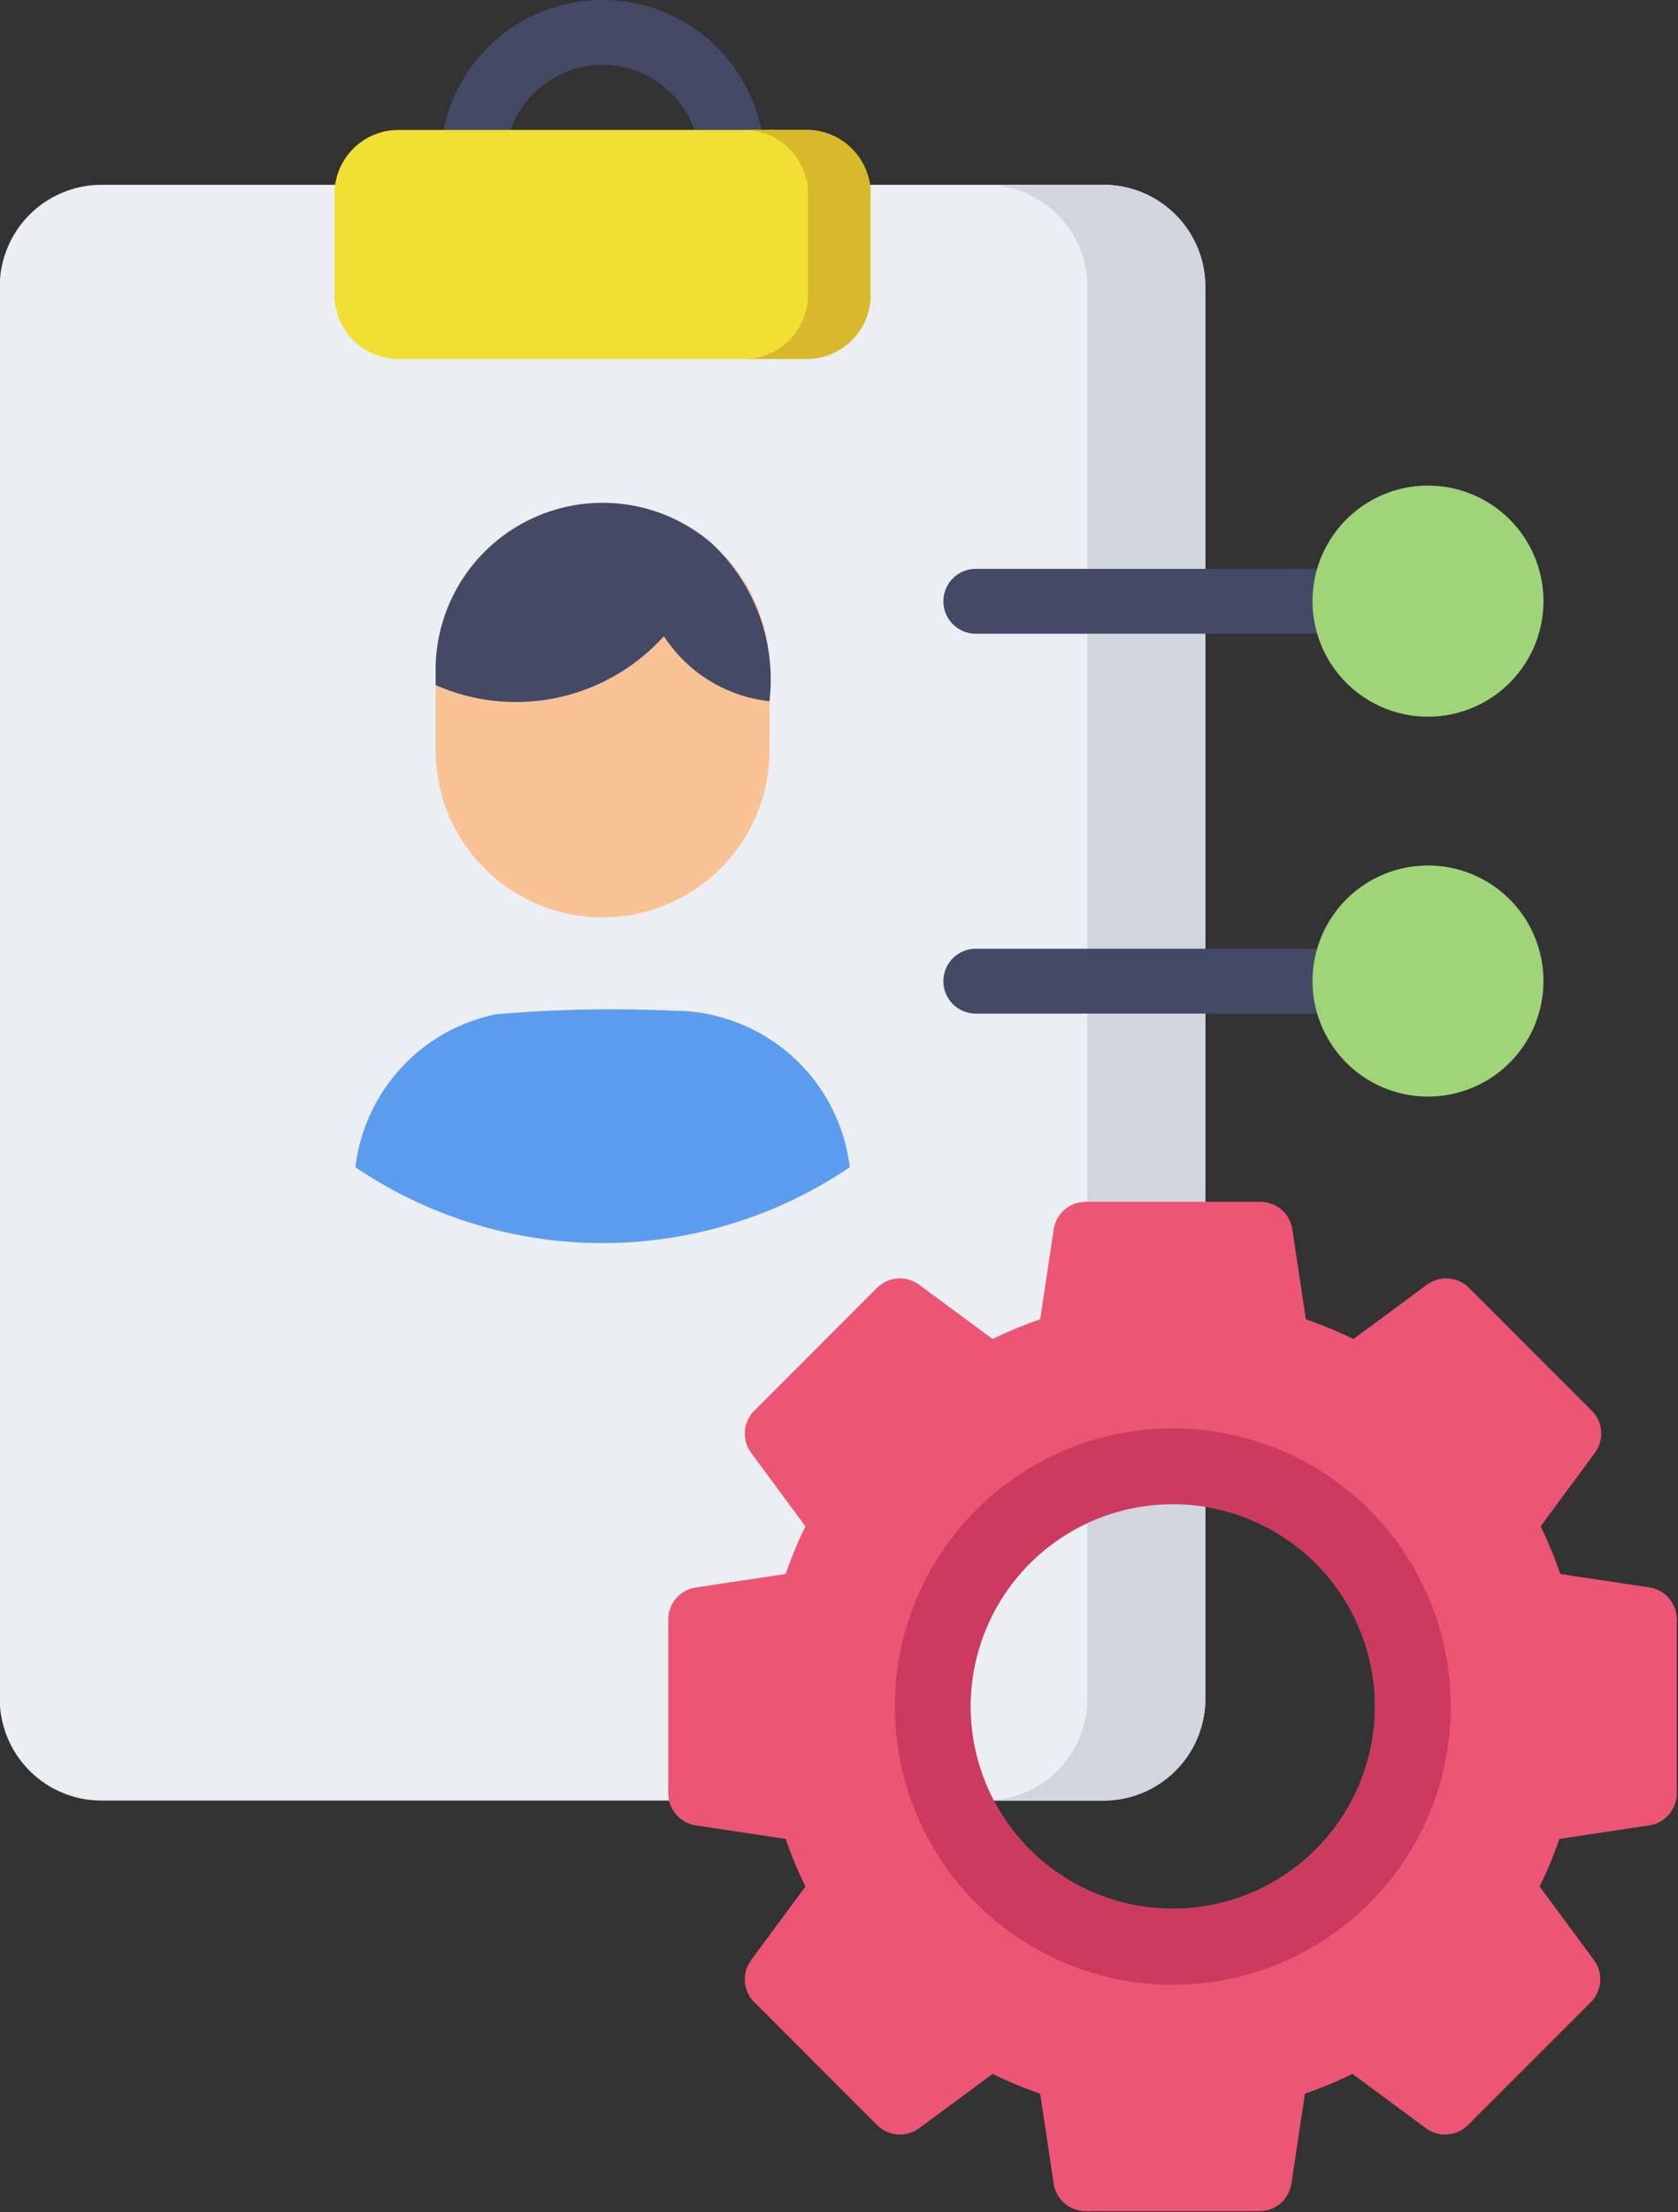 <svg xmlns="http://www.w3.org/2000/svg" width="100%" height="100%" viewBox="0 0 24.706 32.547">
  <rect x="0" y="0" width="24.706" height="32.547" fill="#333333" stroke="none"/>
  <g id="Administration" transform="translate(-61.671)">
    <path id="Path_689" data-name="Path 689" d="M77.918,42.771H63.167a1.5,1.5,0,0,0-1.5,1.5V65.042a1.5,1.5,0,0,0,1.5,1.5H77.918a1.5,1.5,0,0,0,1.5-1.5V44.267A1.5,1.5,0,0,0,77.918,42.771Z" transform="translate(0 -40.052)" fill="#ebeef2"/>
    <path id="Path_690" data-name="Path 690" d="M291.659,42.771h-1.737a1.5,1.5,0,0,1,1.5,1.5V65.042a1.5,1.5,0,0,1-1.5,1.5h1.737a1.5,1.5,0,0,0,1.5-1.5V44.267A1.5,1.5,0,0,0,291.659,42.771Z" transform="translate(-213.741 -40.052)" fill="#d1d6de"/>
    <path id="Path_691" data-name="Path 691" d="M167.948,2.866h-3.824a.477.477,0,0,1-.477-.477,2.389,2.389,0,1,1,4.778,0A.477.477,0,0,1,167.948,2.866Zm-3.266-.954h2.708a1.436,1.436,0,0,0-2.708,0Z" transform="translate(-95.494)" fill="#444966"/>
    <path id="Path_692" data-name="Path 692" d="M230.716,283.6l-1.329-.2a6.044,6.044,0,0,0-.29-.7l.8-1.083a.476.476,0,0,0-.047-.619l-1.807-1.807a.477.477,0,0,0-.619-.047l-1.083.8a6,6,0,0,0-.7-.29l-.2-1.329a.477.477,0,0,0-.471-.4H222.4a.477.477,0,0,0-.471.4l-.2,1.329a6,6,0,0,0-.7.29l-1.083-.8a.477.477,0,0,0-.619.047l-1.807,1.807a.476.476,0,0,0-.047.619l.8,1.083a6.052,6.052,0,0,0-.291.7l-1.329.2a.477.477,0,0,0-.4.471v2.556a.477.477,0,0,0,.4.471l1.329.2a6,6,0,0,0,.291.7l-.8,1.083a.476.476,0,0,0,.047.619l1.807,1.807a.477.477,0,0,0,.619.048l1.083-.8a6,6,0,0,0,.7.291l.2,1.329a.476.476,0,0,0,.471.4h2.556a.476.476,0,0,0,.471-.4l.2-1.329a6,6,0,0,0,.7-.291l1.083.8a.477.477,0,0,0,.619-.048l1.807-1.807a.476.476,0,0,0,.047-.619l-.8-1.083a6,6,0,0,0,.29-.7l1.329-.2a.477.477,0,0,0,.4-.471v-2.556A.477.477,0,0,0,230.716,283.6Zm-4.058,1.749a2.977,2.977,0,1,1-2.977-2.978A2.977,2.977,0,0,1,226.658,285.351Z" transform="translate(-144.743 -260.244)" fill="#ed5575"/>
    <path id="Path_693" data-name="Path 693" d="M273,330.575a4.093,4.093,0,1,0,4.093,4.092A4.093,4.093,0,0,0,273,330.575Zm0,7.07a2.977,2.977,0,1,1,2.977-2.977A2.977,2.977,0,0,1,273,337.645Z" transform="translate(-194.061 -309.561)" fill="#cc3a60"/>
    <path id="Path_694" data-name="Path 694" d="M165.023,116.333h0a2.458,2.458,0,0,0-2.458,2.458v1.185a2.458,2.458,0,0,0,2.458,2.458h0a2.458,2.458,0,0,0,2.458-2.458v-1.185A2.458,2.458,0,0,0,165.023,116.333Z" transform="translate(-94.48 -108.938)" fill="#f9c295"/>
    <path id="Path_695" data-name="Path 695" d="M151.264,236.178a6.491,6.491,0,0,1-7.278,0,2.609,2.609,0,0,1,1.763-2.167v0a2.521,2.521,0,0,1,.3-.082,19.7,19.7,0,0,1,2.622-.053,2.592,2.592,0,0,1,.525.053,2.64,2.64,0,0,1,.3.082v0A2.609,2.609,0,0,1,151.264,236.178Z" transform="translate(-77.082 -219.006)" fill="#5c9cee"/>
    <g id="Group_413" data-name="Group 413" transform="translate(68.085 7.396)">
      <path id="Path_696" data-name="Path 696" d="M166.622,116.946h0a2.46,2.46,0,0,0-4.057,1.865v.227a2.933,2.933,0,0,0,3.361-.72,2.122,2.122,0,0,0,1.554.957A2.739,2.739,0,0,0,166.622,116.946Z" transform="translate(-162.565 -116.355)" fill="#444966"/>
      <path id="Path_697" data-name="Path 697" d="M286.078,132.612h-5.434a.477.477,0,0,1,0-.954h5.434a.477.477,0,0,1,0,.954Z" transform="translate(-272.691 -130.685)" fill="#444966"/>
      <path id="Path_698" data-name="Path 698" d="M286.078,220.54h-5.434a.477.477,0,0,1,0-.954h5.434a.477.477,0,0,1,0,.954Z" transform="translate(-272.691 -213.024)" fill="#444966"/>
    </g>
    <g id="Group_414" data-name="Group 414" transform="translate(80.994 7.144)">
      <path id="Path_699" data-name="Path 699" d="M367.351,112.391a1.7,1.7,0,1,0,1.7,1.7A1.7,1.7,0,0,0,367.351,112.391Z" transform="translate(-365.649 -112.391)" fill="#9fd479"/>
      <path id="Path_700" data-name="Path 700" d="M367.351,200.318a1.7,1.7,0,1,0,1.7,1.7A1.7,1.7,0,0,0,367.351,200.318Z" transform="translate(-365.649 -194.729)" fill="#9fd479"/>
    </g>
    <path id="Path_701" data-name="Path 701" d="M146.094,30.081h-6.013a.941.941,0,0,0-.94.94V32.51a.941.941,0,0,0,.94.94h6.013a.941.941,0,0,0,.94-.94V31.021A.941.941,0,0,0,146.094,30.081Z" transform="translate(-72.545 -28.169)" fill="#f2df33"/>
    <path id="Path_702" data-name="Path 702" d="M234.946,30.081h-.922a.941.941,0,0,1,.94.94V32.51a.941.941,0,0,1-.94.94h.922a.941.941,0,0,0,.94-.94V31.021A.941.941,0,0,0,234.946,30.081Z" transform="translate(-161.397 -28.169)" fill="#d9b92c"/>
  </g>
</svg>
